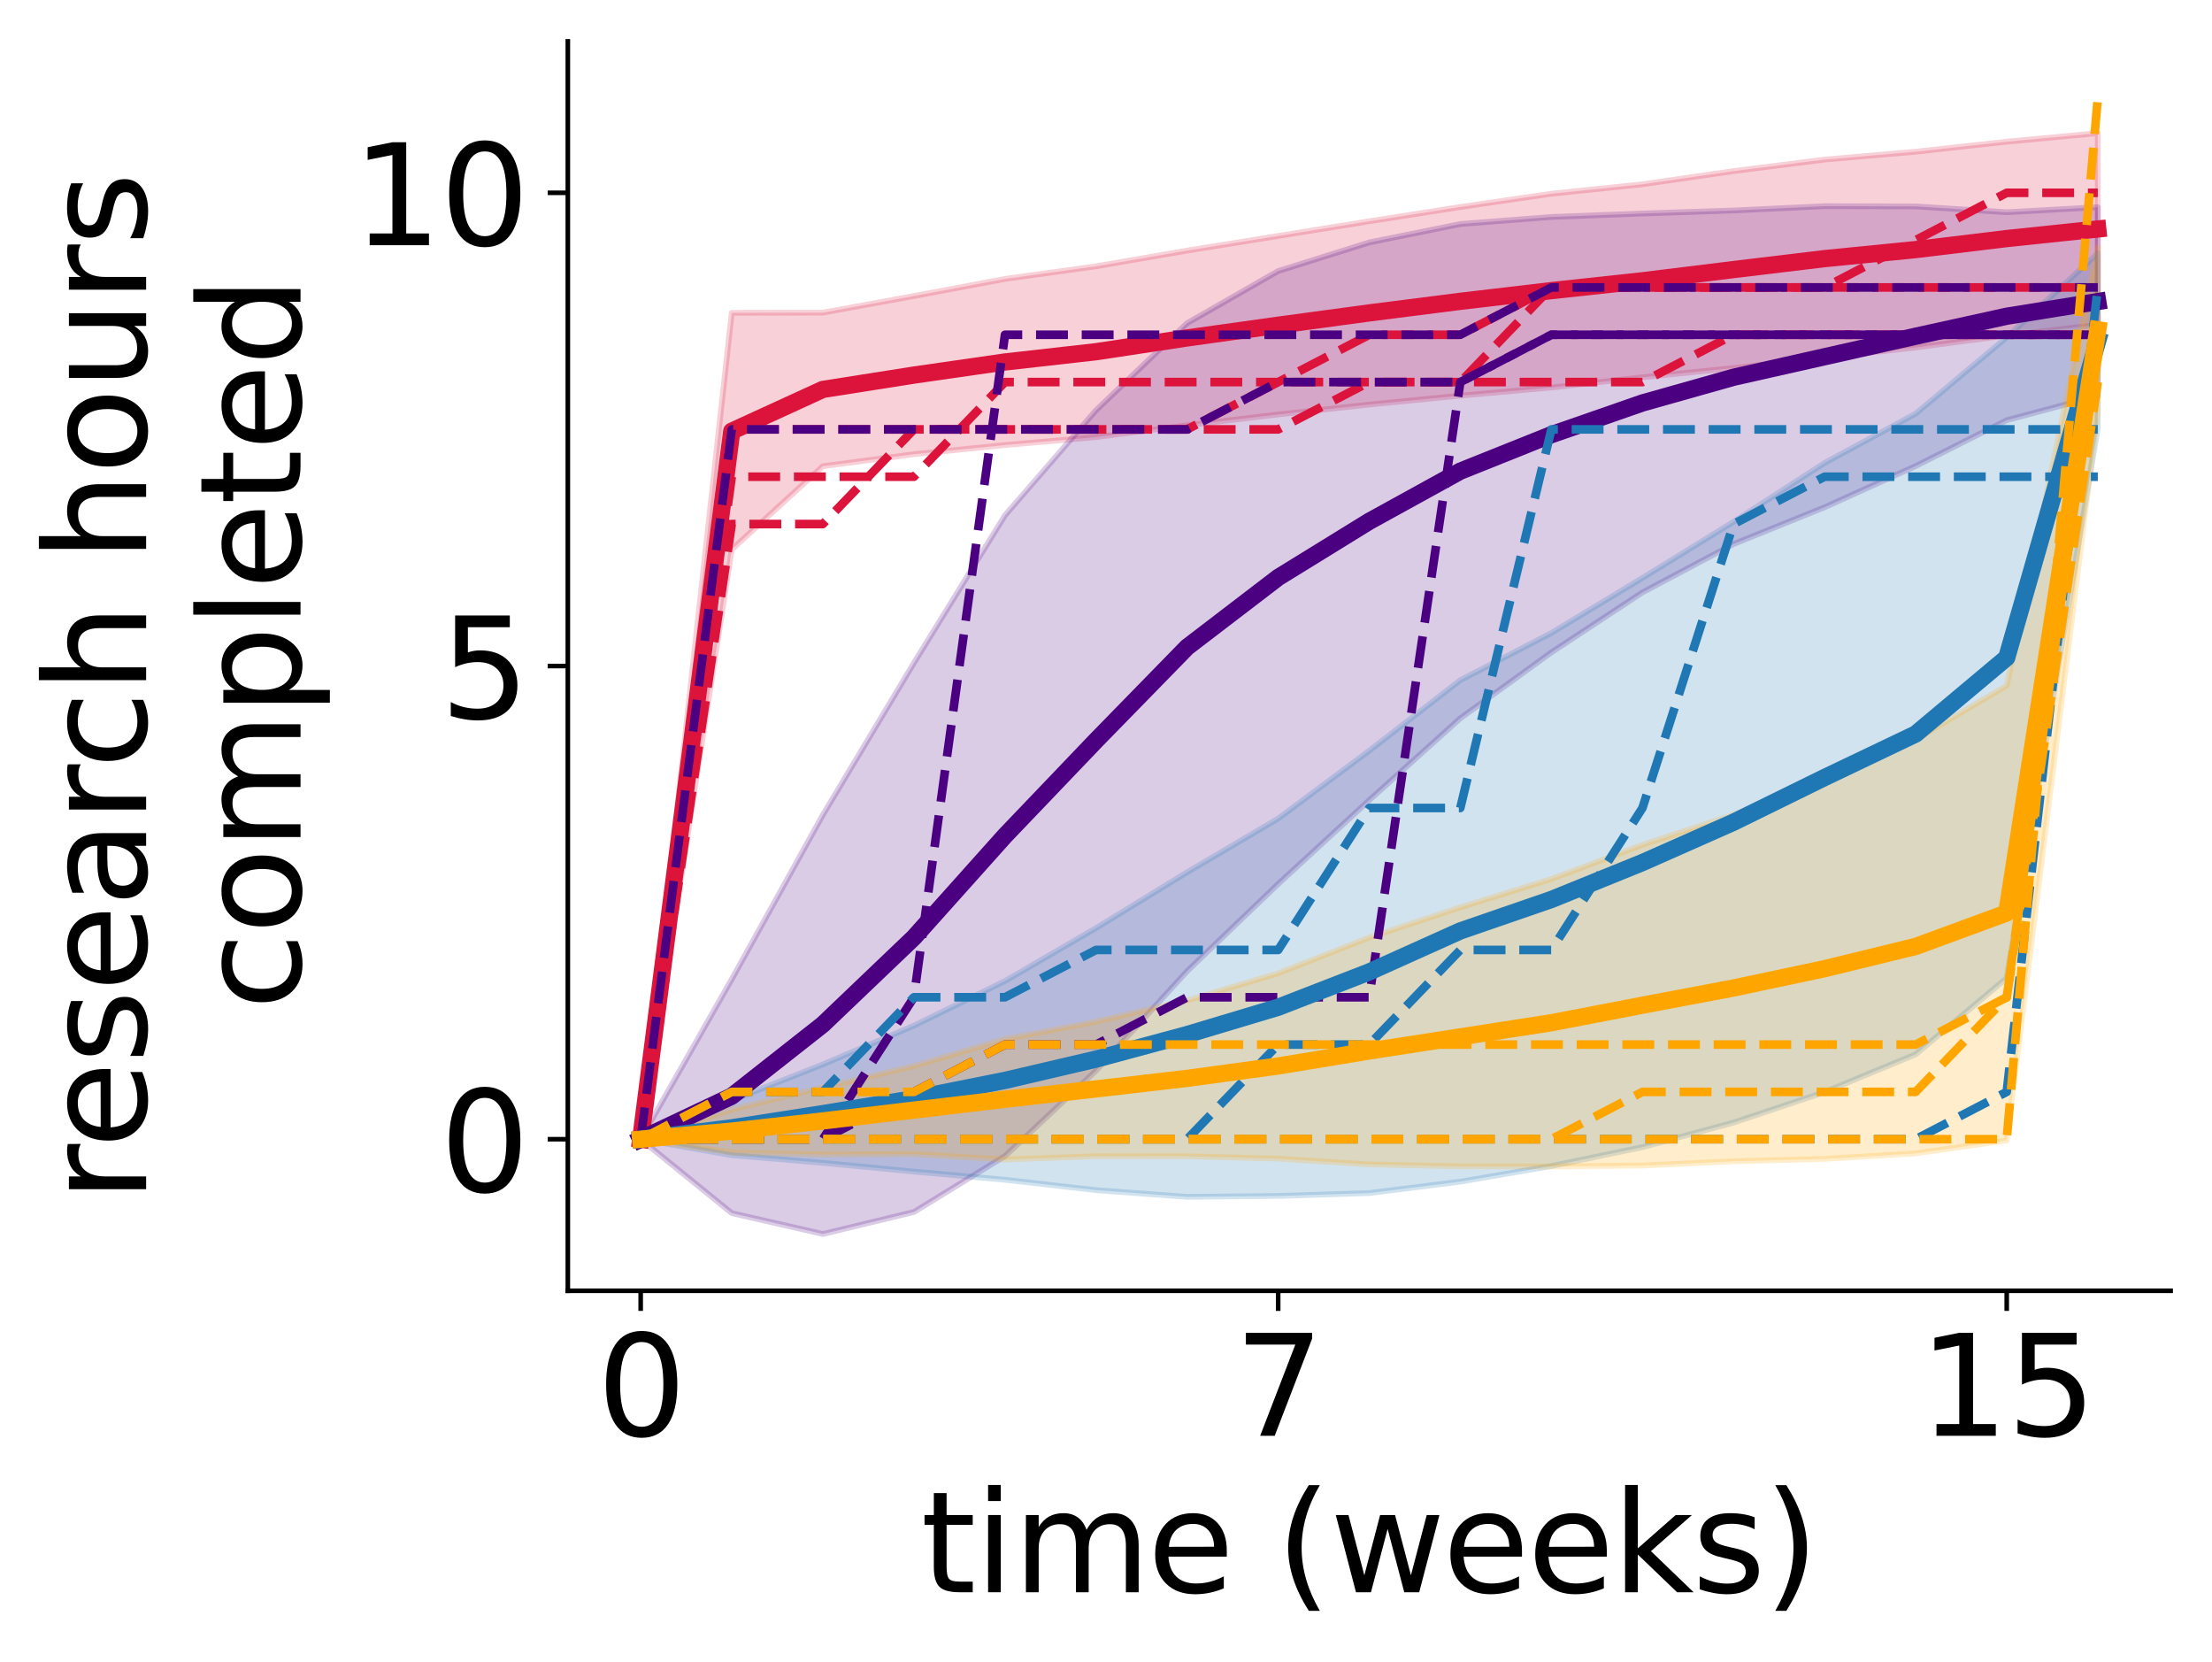 <?xml version="1.0" encoding="utf-8" standalone="no"?>
<!DOCTYPE svg PUBLIC "-//W3C//DTD SVG 1.1//EN"
  "http://www.w3.org/Graphics/SVG/1.1/DTD/svg11.dtd">
<svg xmlns:xlink="http://www.w3.org/1999/xlink" width="385.042pt" height="289.295pt" viewBox="0 0 385.042 289.295" xmlns="http://www.w3.org/2000/svg" version="1.1">
 <defs>
  <style type="text/css">*{stroke-linejoin: round; stroke-linecap: butt}</style>
 </defs>
 <g id="figure_1">
  <g id="patch_1">
   <path d="M -0 289.295 
L 385.042 289.295 
L 385.042 0 
L -0 0 
z
" style="fill: #ffffff"/>
  </g>
  <g id="axes_1">
   <g id="patch_2">
    <path d="M 98.842 224.64 
L 377.842 224.64 
L 377.842 7.2 
L 98.842 7.2 
z
" style="fill: #ffffff"/>
   </g>
   <g id="PolyCollection_1">
    <defs>
     <path id="mba6b85f4bf" d="M 111.524 -91.03 
L 111.524 -91.03 
L 127.376 -193.667 
L 143.229 -208.158 
L 159.081 -210.256 
L 174.933 -211.844 
L 190.785 -213.221 
L 206.638 -215.282 
L 222.49 -217.165 
L 238.342 -218.889 
L 254.195 -220.441 
L 270.047 -221.855 
L 285.899 -223.639 
L 301.751 -225.247 
L 317.604 -227.049 
L 333.456 -228.824 
L 349.308 -230.915 
L 365.16 -232.769 
L 365.16 -266.111 
L 365.16 -266.111 
L 349.308 -264.638 
L 333.456 -262.891 
L 317.604 -261.521 
L 301.751 -259.518 
L 285.899 -257.222 
L 270.047 -255.58 
L 254.195 -253.272 
L 238.342 -250.788 
L 222.49 -248.23 
L 206.638 -245.682 
L 190.785 -242.95 
L 174.933 -240.752 
L 159.081 -237.778 
L 143.229 -234.885 
L 127.376 -234.849 
L 111.524 -91.03 
z
" style="stroke: #dc143c; stroke-opacity: 0.2"/>
    </defs>
    <g clip-path="url(#pbbec2c5678)">
     <use xlink:href="#mba6b85f4bf" x="0" y="289.295" style="fill: #dc143c; fill-opacity: 0.2; stroke: #dc143c; stroke-opacity: 0.2"/>
    </g>
   </g>
   <g id="PolyCollection_2">
    <defs>
     <path id="m047351a5b2" d="M 111.524 -91.03 
L 111.524 -91.03 
L 127.376 -78.168 
L 143.229 -74.539 
L 159.081 -78.364 
L 174.933 -88.101 
L 190.785 -102.968 
L 206.638 -120.274 
L 222.49 -135.462 
L 238.342 -150.037 
L 254.195 -164.289 
L 270.047 -175.759 
L 285.899 -186.195 
L 301.751 -194.61 
L 317.604 -201.013 
L 333.456 -208.182 
L 349.308 -216.166 
L 365.16 -220.391 
L 365.16 -253.239 
L 365.16 -253.239 
L 349.308 -252.358 
L 333.456 -253.374 
L 317.604 -253.412 
L 301.751 -252.666 
L 285.899 -252.138 
L 270.047 -251.538 
L 254.195 -250.309 
L 238.342 -247.102 
L 222.49 -242.126 
L 206.638 -233.052 
L 190.785 -217.893 
L 174.933 -199.604 
L 159.081 -173.912 
L 143.229 -147.463 
L 127.376 -118.881 
L 111.524 -91.03 
z
" style="stroke: #4b0082; stroke-opacity: 0.2"/>
    </defs>
    <g clip-path="url(#pbbec2c5678)">
     <use xlink:href="#m047351a5b2" x="0" y="289.295" style="fill: #4b0082; fill-opacity: 0.2; stroke: #4b0082; stroke-opacity: 0.2"/>
    </g>
   </g>
   <g id="PolyCollection_3">
    <defs>
     <path id="mb4c0eb92ec" d="M 111.524 -91.03 
L 111.524 -91.03 
L 127.376 -88.249 
L 143.229 -86.918 
L 159.081 -85.397 
L 174.933 -83.976 
L 190.785 -82.166 
L 206.638 -81.004 
L 222.49 -81.159 
L 238.342 -81.663 
L 254.195 -83.647 
L 270.047 -86.366 
L 285.899 -89.656 
L 301.751 -93.924 
L 317.604 -99.238 
L 333.456 -105.802 
L 349.308 -119.08 
L 365.16 -214.836 
L 365.16 -245.206 
L 365.16 -245.206 
L 349.308 -230.589 
L 333.456 -217.3 
L 317.604 -208.727 
L 301.751 -198.476 
L 285.899 -188.71 
L 270.047 -179.137 
L 254.195 -170.919 
L 238.342 -158.639 
L 222.49 -146.838 
L 206.638 -137.49 
L 190.785 -127.779 
L 174.933 -118.557 
L 159.081 -110.795 
L 143.229 -104.053 
L 127.376 -97.781 
L 111.524 -91.03 
z
" style="stroke: #1f77b4; stroke-opacity: 0.2"/>
    </defs>
    <g clip-path="url(#pbbec2c5678)">
     <use xlink:href="#mb4c0eb92ec" x="0" y="289.295" style="fill: #1f77b4; fill-opacity: 0.2; stroke: #1f77b4; stroke-opacity: 0.2"/>
    </g>
   </g>
   <g id="PolyCollection_4">
    <defs>
     <path id="maac9651751" d="M 111.524 -91.03 
L 111.524 -91.03 
L 127.376 -88.705 
L 143.229 -88.387 
L 159.081 -88.446 
L 174.933 -87.506 
L 190.785 -88.076 
L 206.638 -88.068 
L 222.49 -87.653 
L 238.342 -86.647 
L 254.195 -86.313 
L 270.047 -86.287 
L 285.899 -86.447 
L 301.751 -87.195 
L 317.604 -87.609 
L 333.456 -88.564 
L 349.308 -90.837 
L 365.16 -217.541 
L 365.16 -246.272 
L 365.16 -246.272 
L 349.308 -169.971 
L 333.456 -160.599 
L 317.604 -153.812 
L 301.751 -147.506 
L 285.899 -142.259 
L 270.047 -136.324 
L 254.195 -131.374 
L 238.342 -126.132 
L 222.49 -119.904 
L 206.638 -115.174 
L 190.785 -111.492 
L 174.933 -108.455 
L 159.081 -103.76 
L 143.229 -100.048 
L 127.376 -96.188 
L 111.524 -91.03 
z
" style="stroke: #ffa500; stroke-opacity: 0.2"/>
    </defs>
    <g clip-path="url(#pbbec2c5678)">
     <use xlink:href="#maac9651751" x="0" y="289.295" style="fill: #ffa500; fill-opacity: 0.2; stroke: #ffa500; stroke-opacity: 0.2"/>
    </g>
   </g>
   <g id="matplotlib.axis_1">
    <g id="xtick_1">
     <g id="line2d_1">
      <defs>
       <path id="m4ce2d1dc6d" d="M 0 0 
L 0 3.5 
" style="stroke: #000000; stroke-width: 0.8"/>
      </defs>
      <g>
       <use xlink:href="#m4ce2d1dc6d" x="111.524" y="224.64" style="stroke: #000000; stroke-width: 0.8"/>
      </g>
     </g>
     <g id="text_1">
      <!-- 0 -->
      <g transform="translate(103.889 249.876) scale(0.24 -0.24)">
       <defs>
        <path id="DejaVuSans-30" d="M 2034 4250 
Q 1547 4250 1301 3770 
Q 1056 3291 1056 2328 
Q 1056 1369 1301 889 
Q 1547 409 2034 409 
Q 2525 409 2770 889 
Q 3016 1369 3016 2328 
Q 3016 3291 2770 3770 
Q 2525 4250 2034 4250 
z
M 2034 4750 
Q 2819 4750 3233 4129 
Q 3647 3509 3647 2328 
Q 3647 1150 3233 529 
Q 2819 -91 2034 -91 
Q 1250 -91 836 529 
Q 422 1150 422 2328 
Q 422 3509 836 4129 
Q 1250 4750 2034 4750 
z
" transform="scale(0.016)"/>
       </defs>
       <use xlink:href="#DejaVuSans-30"/>
      </g>
     </g>
    </g>
    <g id="xtick_2">
     <g id="line2d_2">
      <g>
       <use xlink:href="#m4ce2d1dc6d" x="222.49" y="224.64" style="stroke: #000000; stroke-width: 0.8"/>
      </g>
     </g>
     <g id="text_2">
      <!-- 7 -->
      <g transform="translate(214.855 249.876) scale(0.24 -0.24)">
       <defs>
        <path id="DejaVuSans-37" d="M 525 4666 
L 3525 4666 
L 3525 4397 
L 1831 0 
L 1172 0 
L 2766 4134 
L 525 4134 
L 525 4666 
z
" transform="scale(0.016)"/>
       </defs>
       <use xlink:href="#DejaVuSans-37"/>
      </g>
     </g>
    </g>
    <g id="xtick_3">
     <g id="line2d_3">
      <g>
       <use xlink:href="#m4ce2d1dc6d" x="349.308" y="224.64" style="stroke: #000000; stroke-width: 0.8"/>
      </g>
     </g>
     <g id="text_3">
      <!-- 15 -->
      <g transform="translate(334.038 249.876) scale(0.24 -0.24)">
       <defs>
        <path id="DejaVuSans-31" d="M 794 531 
L 1825 531 
L 1825 4091 
L 703 3866 
L 703 4441 
L 1819 4666 
L 2450 4666 
L 2450 531 
L 3481 531 
L 3481 0 
L 794 0 
L 794 531 
z
" transform="scale(0.016)"/>
        <path id="DejaVuSans-35" d="M 691 4666 
L 3169 4666 
L 3169 4134 
L 1269 4134 
L 1269 2991 
Q 1406 3038 1543 3061 
Q 1681 3084 1819 3084 
Q 2600 3084 3056 2656 
Q 3513 2228 3513 1497 
Q 3513 744 3044 326 
Q 2575 -91 1722 -91 
Q 1428 -91 1123 -41 
Q 819 9 494 109 
L 494 744 
Q 775 591 1075 516 
Q 1375 441 1709 441 
Q 2250 441 2565 725 
Q 2881 1009 2881 1497 
Q 2881 1984 2565 2268 
Q 2250 2553 1709 2553 
Q 1456 2553 1204 2497 
Q 953 2441 691 2322 
L 691 4666 
z
" transform="scale(0.016)"/>
       </defs>
       <use xlink:href="#DejaVuSans-31"/>
       <use xlink:href="#DejaVuSans-35" x="63.623"/>
      </g>
     </g>
    </g>
    <g id="text_4">
     <!-- time (weeks) -->
     <g transform="translate(160.273 277.104) scale(0.24 -0.24)">
      <defs>
       <path id="DejaVuSans-74" d="M 1172 4494 
L 1172 3500 
L 2356 3500 
L 2356 3053 
L 1172 3053 
L 1172 1153 
Q 1172 725 1289 603 
Q 1406 481 1766 481 
L 2356 481 
L 2356 0 
L 1766 0 
Q 1100 0 847 248 
Q 594 497 594 1153 
L 594 3053 
L 172 3053 
L 172 3500 
L 594 3500 
L 594 4494 
L 1172 4494 
z
" transform="scale(0.016)"/>
       <path id="DejaVuSans-69" d="M 603 3500 
L 1178 3500 
L 1178 0 
L 603 0 
L 603 3500 
z
M 603 4863 
L 1178 4863 
L 1178 4134 
L 603 4134 
L 603 4863 
z
" transform="scale(0.016)"/>
       <path id="DejaVuSans-6d" d="M 3328 2828 
Q 3544 3216 3844 3400 
Q 4144 3584 4550 3584 
Q 5097 3584 5394 3201 
Q 5691 2819 5691 2113 
L 5691 0 
L 5113 0 
L 5113 2094 
Q 5113 2597 4934 2840 
Q 4756 3084 4391 3084 
Q 3944 3084 3684 2787 
Q 3425 2491 3425 1978 
L 3425 0 
L 2847 0 
L 2847 2094 
Q 2847 2600 2669 2842 
Q 2491 3084 2119 3084 
Q 1678 3084 1418 2786 
Q 1159 2488 1159 1978 
L 1159 0 
L 581 0 
L 581 3500 
L 1159 3500 
L 1159 2956 
Q 1356 3278 1631 3431 
Q 1906 3584 2284 3584 
Q 2666 3584 2933 3390 
Q 3200 3197 3328 2828 
z
" transform="scale(0.016)"/>
       <path id="DejaVuSans-65" d="M 3597 1894 
L 3597 1613 
L 953 1613 
Q 991 1019 1311 708 
Q 1631 397 2203 397 
Q 2534 397 2845 478 
Q 3156 559 3463 722 
L 3463 178 
Q 3153 47 2828 -22 
Q 2503 -91 2169 -91 
Q 1331 -91 842 396 
Q 353 884 353 1716 
Q 353 2575 817 3079 
Q 1281 3584 2069 3584 
Q 2775 3584 3186 3129 
Q 3597 2675 3597 1894 
z
M 3022 2063 
Q 3016 2534 2758 2815 
Q 2500 3097 2075 3097 
Q 1594 3097 1305 2825 
Q 1016 2553 972 2059 
L 3022 2063 
z
" transform="scale(0.016)"/>
       <path id="DejaVuSans-20" transform="scale(0.016)"/>
       <path id="DejaVuSans-28" d="M 1984 4856 
Q 1566 4138 1362 3434 
Q 1159 2731 1159 2009 
Q 1159 1288 1364 580 
Q 1569 -128 1984 -844 
L 1484 -844 
Q 1016 -109 783 600 
Q 550 1309 550 2009 
Q 550 2706 781 3412 
Q 1013 4119 1484 4856 
L 1984 4856 
z
" transform="scale(0.016)"/>
       <path id="DejaVuSans-77" d="M 269 3500 
L 844 3500 
L 1563 769 
L 2278 3500 
L 2956 3500 
L 3675 769 
L 4391 3500 
L 4966 3500 
L 4050 0 
L 3372 0 
L 2619 2869 
L 1863 0 
L 1184 0 
L 269 3500 
z
" transform="scale(0.016)"/>
       <path id="DejaVuSans-6b" d="M 581 4863 
L 1159 4863 
L 1159 1991 
L 2875 3500 
L 3609 3500 
L 1753 1863 
L 3688 0 
L 2938 0 
L 1159 1709 
L 1159 0 
L 581 0 
L 581 4863 
z
" transform="scale(0.016)"/>
       <path id="DejaVuSans-73" d="M 2834 3397 
L 2834 2853 
Q 2591 2978 2328 3040 
Q 2066 3103 1784 3103 
Q 1356 3103 1142 2972 
Q 928 2841 928 2578 
Q 928 2378 1081 2264 
Q 1234 2150 1697 2047 
L 1894 2003 
Q 2506 1872 2764 1633 
Q 3022 1394 3022 966 
Q 3022 478 2636 193 
Q 2250 -91 1575 -91 
Q 1294 -91 989 -36 
Q 684 19 347 128 
L 347 722 
Q 666 556 975 473 
Q 1284 391 1588 391 
Q 1994 391 2212 530 
Q 2431 669 2431 922 
Q 2431 1156 2273 1281 
Q 2116 1406 1581 1522 
L 1381 1569 
Q 847 1681 609 1914 
Q 372 2147 372 2553 
Q 372 3047 722 3315 
Q 1072 3584 1716 3584 
Q 2034 3584 2315 3537 
Q 2597 3491 2834 3397 
z
" transform="scale(0.016)"/>
       <path id="DejaVuSans-29" d="M 513 4856 
L 1013 4856 
Q 1481 4119 1714 3412 
Q 1947 2706 1947 2009 
Q 1947 1309 1714 600 
Q 1481 -109 1013 -844 
L 513 -844 
Q 928 -128 1133 580 
Q 1338 1288 1338 2009 
Q 1338 2731 1133 3434 
Q 928 4138 513 4856 
z
" transform="scale(0.016)"/>
      </defs>
      <use xlink:href="#DejaVuSans-74"/>
      <use xlink:href="#DejaVuSans-69" x="39.209"/>
      <use xlink:href="#DejaVuSans-6d" x="66.992"/>
      <use xlink:href="#DejaVuSans-65" x="164.404"/>
      <use xlink:href="#DejaVuSans-20" x="225.928"/>
      <use xlink:href="#DejaVuSans-28" x="257.715"/>
      <use xlink:href="#DejaVuSans-77" x="296.729"/>
      <use xlink:href="#DejaVuSans-65" x="378.516"/>
      <use xlink:href="#DejaVuSans-65" x="440.039"/>
      <use xlink:href="#DejaVuSans-6b" x="501.562"/>
      <use xlink:href="#DejaVuSans-73" x="559.473"/>
      <use xlink:href="#DejaVuSans-29" x="611.572"/>
     </g>
    </g>
   </g>
   <g id="matplotlib.axis_2">
    <g id="ytick_1">
     <g id="line2d_4">
      <defs>
       <path id="m2efaa8c8c2" d="M 0 0 
L -3.5 0 
" style="stroke: #000000; stroke-width: 0.8"/>
      </defs>
      <g>
       <use xlink:href="#m2efaa8c8c2" x="98.842" y="198.265" style="stroke: #000000; stroke-width: 0.8"/>
      </g>
     </g>
     <g id="text_5">
      <!-- 0 -->
      <g transform="translate(76.572 207.383) scale(0.24 -0.24)">
       <use xlink:href="#DejaVuSans-30"/>
      </g>
     </g>
    </g>
    <g id="ytick_2">
     <g id="line2d_5">
      <g>
       <use xlink:href="#m2efaa8c8c2" x="98.842" y="115.91" style="stroke: #000000; stroke-width: 0.8"/>
      </g>
     </g>
     <g id="text_6">
      <!-- 5 -->
      <g transform="translate(76.572 125.028) scale(0.24 -0.24)">
       <use xlink:href="#DejaVuSans-35"/>
      </g>
     </g>
    </g>
    <g id="ytick_3">
     <g id="line2d_6">
      <g>
       <use xlink:href="#m2efaa8c8c2" x="98.842" y="33.555" style="stroke: #000000; stroke-width: 0.8"/>
      </g>
     </g>
     <g id="text_7">
      <!-- 10 -->
      <g transform="translate(61.302 42.673) scale(0.24 -0.24)">
       <use xlink:href="#DejaVuSans-31"/>
       <use xlink:href="#DejaVuSans-30" x="63.623"/>
      </g>
     </g>
    </g>
    <g id="text_8">
     <!-- research hours  -->
     <g transform="translate(25.436 209.186) rotate(-90) scale(0.24 -0.24)">
      <defs>
       <path id="DejaVuSans-72" d="M 2631 2963 
Q 2534 3019 2420 3045 
Q 2306 3072 2169 3072 
Q 1681 3072 1420 2755 
Q 1159 2438 1159 1844 
L 1159 0 
L 581 0 
L 581 3500 
L 1159 3500 
L 1159 2956 
Q 1341 3275 1631 3429 
Q 1922 3584 2338 3584 
Q 2397 3584 2469 3576 
Q 2541 3569 2628 3553 
L 2631 2963 
z
" transform="scale(0.016)"/>
       <path id="DejaVuSans-61" d="M 2194 1759 
Q 1497 1759 1228 1600 
Q 959 1441 959 1056 
Q 959 750 1161 570 
Q 1363 391 1709 391 
Q 2188 391 2477 730 
Q 2766 1069 2766 1631 
L 2766 1759 
L 2194 1759 
z
M 3341 1997 
L 3341 0 
L 2766 0 
L 2766 531 
Q 2569 213 2275 61 
Q 1981 -91 1556 -91 
Q 1019 -91 701 211 
Q 384 513 384 1019 
Q 384 1609 779 1909 
Q 1175 2209 1959 2209 
L 2766 2209 
L 2766 2266 
Q 2766 2663 2505 2880 
Q 2244 3097 1772 3097 
Q 1472 3097 1187 3025 
Q 903 2953 641 2809 
L 641 3341 
Q 956 3463 1253 3523 
Q 1550 3584 1831 3584 
Q 2591 3584 2966 3190 
Q 3341 2797 3341 1997 
z
" transform="scale(0.016)"/>
       <path id="DejaVuSans-63" d="M 3122 3366 
L 3122 2828 
Q 2878 2963 2633 3030 
Q 2388 3097 2138 3097 
Q 1578 3097 1268 2742 
Q 959 2388 959 1747 
Q 959 1106 1268 751 
Q 1578 397 2138 397 
Q 2388 397 2633 464 
Q 2878 531 3122 666 
L 3122 134 
Q 2881 22 2623 -34 
Q 2366 -91 2075 -91 
Q 1284 -91 818 406 
Q 353 903 353 1747 
Q 353 2603 823 3093 
Q 1294 3584 2113 3584 
Q 2378 3584 2631 3529 
Q 2884 3475 3122 3366 
z
" transform="scale(0.016)"/>
       <path id="DejaVuSans-68" d="M 3513 2113 
L 3513 0 
L 2938 0 
L 2938 2094 
Q 2938 2591 2744 2837 
Q 2550 3084 2163 3084 
Q 1697 3084 1428 2787 
Q 1159 2491 1159 1978 
L 1159 0 
L 581 0 
L 581 4863 
L 1159 4863 
L 1159 2956 
Q 1366 3272 1645 3428 
Q 1925 3584 2291 3584 
Q 2894 3584 3203 3211 
Q 3513 2838 3513 2113 
z
" transform="scale(0.016)"/>
       <path id="DejaVuSans-6f" d="M 1959 3097 
Q 1497 3097 1228 2736 
Q 959 2375 959 1747 
Q 959 1119 1226 758 
Q 1494 397 1959 397 
Q 2419 397 2687 759 
Q 2956 1122 2956 1747 
Q 2956 2369 2687 2733 
Q 2419 3097 1959 3097 
z
M 1959 3584 
Q 2709 3584 3137 3096 
Q 3566 2609 3566 1747 
Q 3566 888 3137 398 
Q 2709 -91 1959 -91 
Q 1206 -91 779 398 
Q 353 888 353 1747 
Q 353 2609 779 3096 
Q 1206 3584 1959 3584 
z
" transform="scale(0.016)"/>
       <path id="DejaVuSans-75" d="M 544 1381 
L 544 3500 
L 1119 3500 
L 1119 1403 
Q 1119 906 1312 657 
Q 1506 409 1894 409 
Q 2359 409 2629 706 
Q 2900 1003 2900 1516 
L 2900 3500 
L 3475 3500 
L 3475 0 
L 2900 0 
L 2900 538 
Q 2691 219 2414 64 
Q 2138 -91 1772 -91 
Q 1169 -91 856 284 
Q 544 659 544 1381 
z
M 1991 3584 
L 1991 3584 
z
" transform="scale(0.016)"/>
      </defs>
      <use xlink:href="#DejaVuSans-72"/>
      <use xlink:href="#DejaVuSans-65" x="38.863"/>
      <use xlink:href="#DejaVuSans-73" x="100.387"/>
      <use xlink:href="#DejaVuSans-65" x="152.486"/>
      <use xlink:href="#DejaVuSans-61" x="214.01"/>
      <use xlink:href="#DejaVuSans-72" x="275.289"/>
      <use xlink:href="#DejaVuSans-63" x="314.152"/>
      <use xlink:href="#DejaVuSans-68" x="369.133"/>
      <use xlink:href="#DejaVuSans-20" x="432.512"/>
      <use xlink:href="#DejaVuSans-68" x="464.299"/>
      <use xlink:href="#DejaVuSans-6f" x="527.678"/>
      <use xlink:href="#DejaVuSans-75" x="588.859"/>
      <use xlink:href="#DejaVuSans-72" x="652.238"/>
      <use xlink:href="#DejaVuSans-73" x="693.352"/>
      <use xlink:href="#DejaVuSans-20" x="745.451"/>
     </g>
     <!--  completed -->
     <g transform="translate(52.311 183.405) rotate(-90) scale(0.24 -0.24)">
      <defs>
       <path id="DejaVuSans-70" d="M 1159 525 
L 1159 -1331 
L 581 -1331 
L 581 3500 
L 1159 3500 
L 1159 2969 
Q 1341 3281 1617 3432 
Q 1894 3584 2278 3584 
Q 2916 3584 3314 3078 
Q 3713 2572 3713 1747 
Q 3713 922 3314 415 
Q 2916 -91 2278 -91 
Q 1894 -91 1617 61 
Q 1341 213 1159 525 
z
M 3116 1747 
Q 3116 2381 2855 2742 
Q 2594 3103 2138 3103 
Q 1681 3103 1420 2742 
Q 1159 2381 1159 1747 
Q 1159 1113 1420 752 
Q 1681 391 2138 391 
Q 2594 391 2855 752 
Q 3116 1113 3116 1747 
z
" transform="scale(0.016)"/>
       <path id="DejaVuSans-6c" d="M 603 4863 
L 1178 4863 
L 1178 0 
L 603 0 
L 603 4863 
z
" transform="scale(0.016)"/>
       <path id="DejaVuSans-64" d="M 2906 2969 
L 2906 4863 
L 3481 4863 
L 3481 0 
L 2906 0 
L 2906 525 
Q 2725 213 2448 61 
Q 2172 -91 1784 -91 
Q 1150 -91 751 415 
Q 353 922 353 1747 
Q 353 2572 751 3078 
Q 1150 3584 1784 3584 
Q 2172 3584 2448 3432 
Q 2725 3281 2906 2969 
z
M 947 1747 
Q 947 1113 1208 752 
Q 1469 391 1925 391 
Q 2381 391 2643 752 
Q 2906 1113 2906 1747 
Q 2906 2381 2643 2742 
Q 2381 3103 1925 3103 
Q 1469 3103 1208 2742 
Q 947 2381 947 1747 
z
" transform="scale(0.016)"/>
      </defs>
      <use xlink:href="#DejaVuSans-20"/>
      <use xlink:href="#DejaVuSans-63" x="31.787"/>
      <use xlink:href="#DejaVuSans-6f" x="86.768"/>
      <use xlink:href="#DejaVuSans-6d" x="147.949"/>
      <use xlink:href="#DejaVuSans-70" x="245.361"/>
      <use xlink:href="#DejaVuSans-6c" x="308.838"/>
      <use xlink:href="#DejaVuSans-65" x="336.621"/>
      <use xlink:href="#DejaVuSans-74" x="398.145"/>
      <use xlink:href="#DejaVuSans-65" x="437.354"/>
      <use xlink:href="#DejaVuSans-64" x="498.877"/>
     </g>
    </g>
   </g>
   <g id="line2d_7">
    <path d="M 111.524 198.265 
L 127.376 75.037 
L 143.229 67.773 
L 159.081 65.278 
L 174.933 62.997 
L 190.785 61.21 
L 206.638 58.813 
L 222.49 56.598 
L 238.342 54.456 
L 254.195 52.439 
L 270.047 50.577 
L 285.899 48.865 
L 301.751 46.913 
L 317.604 45.01 
L 333.456 43.437 
L 349.308 41.518 
L 365.16 39.855 
" clip-path="url(#pbbec2c5678)" style="fill: none; stroke: #dc143c; stroke-width: 3; stroke-linecap: square"/>
   </g>
   <g id="line2d_8">
    <path d="M 111.524 198.265 
L 127.376 74.732 
L 143.229 74.732 
L 159.081 74.732 
L 174.933 74.732 
L 190.785 74.732 
L 206.638 74.732 
L 222.49 74.732 
L 238.342 66.497 
L 254.195 66.497 
L 270.047 50.026 
L 285.899 50.026 
L 301.751 50.026 
L 317.604 50.026 
L 333.456 41.79 
L 349.308 33.555 
L 365.16 33.555 
" clip-path="url(#pbbec2c5678)" style="fill: none; stroke-dasharray: 5.55,2.4; stroke-dashoffset: 0; stroke: #dc143c; stroke-width: 1.5"/>
   </g>
   <g id="line2d_9">
    <path d="M 111.524 198.265 
L 127.376 91.203 
L 143.229 91.203 
L 159.081 74.732 
L 174.933 74.732 
L 190.785 74.732 
L 206.638 74.732 
L 222.49 66.497 
L 238.342 66.497 
L 254.195 66.497 
L 270.047 66.497 
L 285.899 66.497 
L 301.751 58.261 
L 317.604 58.261 
L 333.456 58.261 
L 349.308 58.261 
L 365.16 58.261 
" clip-path="url(#pbbec2c5678)" style="fill: none; stroke-dasharray: 5.55,2.4; stroke-dashoffset: 0; stroke: #dc143c; stroke-width: 1.5"/>
   </g>
   <g id="line2d_10">
    <path d="M 111.524 198.265 
L 127.376 82.968 
L 143.229 82.968 
L 159.081 82.968 
L 174.933 66.497 
L 190.785 66.497 
L 206.638 66.497 
L 222.49 66.497 
L 238.342 58.261 
L 254.195 58.261 
L 270.047 50.026 
L 285.899 50.026 
L 301.751 50.026 
L 317.604 50.026 
L 333.456 50.026 
L 349.308 50.026 
L 365.16 50.026 
" clip-path="url(#pbbec2c5678)" style="fill: none; stroke-dasharray: 5.55,2.4; stroke-dashoffset: 0; stroke: #dc143c; stroke-width: 1.5"/>
   </g>
   <g id="line2d_11">
    <path d="M 111.524 198.265 
L 127.376 190.771 
L 143.229 178.294 
L 159.081 163.157 
L 174.933 145.442 
L 190.785 128.864 
L 206.638 112.632 
L 222.49 100.501 
L 238.342 90.726 
L 254.195 81.996 
L 270.047 75.646 
L 285.899 70.129 
L 301.751 65.657 
L 317.604 62.083 
L 333.456 58.517 
L 349.308 55.033 
L 365.16 52.48 
" clip-path="url(#pbbec2c5678)" style="fill: none; stroke: #4b0082; stroke-width: 3; stroke-linecap: square"/>
   </g>
   <g id="line2d_12">
    <path d="M 111.524 198.265 
L 127.376 198.265 
L 143.229 198.265 
L 159.081 173.559 
L 174.933 58.261 
L 190.785 58.261 
L 206.638 58.261 
L 222.49 58.261 
L 238.342 58.261 
L 254.195 58.261 
L 270.047 50.026 
L 285.899 50.026 
L 301.751 50.026 
L 317.604 50.026 
L 333.456 50.026 
L 349.308 50.026 
L 365.16 50.026 
" clip-path="url(#pbbec2c5678)" style="fill: none; stroke-dasharray: 5.55,2.4; stroke-dashoffset: 0; stroke: #4b0082; stroke-width: 1.5"/>
   </g>
   <g id="line2d_13">
    <path d="M 111.524 198.265 
L 127.376 198.265 
L 143.229 198.265 
L 159.081 190.03 
L 174.933 181.794 
L 190.785 181.794 
L 206.638 173.559 
L 222.49 173.559 
L 238.342 173.559 
L 254.195 66.497 
L 270.047 58.261 
L 285.899 58.261 
L 301.751 58.261 
L 317.604 58.261 
L 333.456 58.261 
L 349.308 58.261 
L 365.16 58.261 
" clip-path="url(#pbbec2c5678)" style="fill: none; stroke-dasharray: 5.55,2.4; stroke-dashoffset: 0; stroke: #4b0082; stroke-width: 1.5"/>
   </g>
   <g id="line2d_14">
    <path d="M 111.524 198.265 
L 127.376 74.732 
L 143.229 74.732 
L 159.081 74.732 
L 174.933 74.732 
L 190.785 74.732 
L 206.638 74.732 
L 222.49 66.497 
L 238.342 66.497 
L 254.195 66.497 
L 270.047 58.261 
L 285.899 58.261 
L 301.751 58.261 
L 317.604 58.261 
L 333.456 58.261 
L 349.308 58.261 
L 365.16 58.261 
" clip-path="url(#pbbec2c5678)" style="fill: none; stroke-dasharray: 5.55,2.4; stroke-dashoffset: 0; stroke: #4b0082; stroke-width: 1.5"/>
   </g>
   <g id="line2d_15">
    <path d="M 111.524 198.265 
L 127.376 196.28 
L 143.229 193.81 
L 159.081 191.199 
L 174.933 188.028 
L 190.785 184.322 
L 206.638 180.048 
L 222.49 175.296 
L 238.342 169.144 
L 254.195 162.012 
L 270.047 156.544 
L 285.899 150.112 
L 301.751 143.095 
L 317.604 135.313 
L 333.456 127.744 
L 349.308 114.46 
L 365.16 59.274 
" clip-path="url(#pbbec2c5678)" style="fill: none; stroke: #1f77b4; stroke-width: 3; stroke-linecap: square"/>
   </g>
   <g id="line2d_16">
    <path d="M 111.524 198.265 
L 127.376 190.03 
L 143.229 190.03 
L 159.081 173.559 
L 174.933 173.559 
L 190.785 165.323 
L 206.638 165.323 
L 222.49 165.323 
L 238.342 140.616 
L 254.195 140.616 
L 270.047 74.732 
L 285.899 74.732 
L 301.751 74.732 
L 317.604 74.732 
L 333.456 74.732 
L 349.308 74.732 
L 365.16 74.732 
" clip-path="url(#pbbec2c5678)" style="fill: none; stroke-dasharray: 5.55,2.4; stroke-dashoffset: 0; stroke: #1f77b4; stroke-width: 1.5"/>
   </g>
   <g id="line2d_17">
    <path d="M 111.524 198.265 
L 127.376 198.265 
L 143.229 198.265 
L 159.081 198.265 
L 174.933 198.265 
L 190.785 198.265 
L 206.638 198.265 
L 222.49 181.794 
L 238.342 181.794 
L 254.195 165.323 
L 270.047 165.323 
L 285.899 140.616 
L 301.751 91.203 
L 317.604 82.968 
L 333.456 82.968 
L 349.308 82.968 
L 365.16 82.968 
" clip-path="url(#pbbec2c5678)" style="fill: none; stroke-dasharray: 5.55,2.4; stroke-dashoffset: 0; stroke: #1f77b4; stroke-width: 1.5"/>
   </g>
   <g id="line2d_18">
    <path d="M 111.524 198.265 
L 127.376 198.265 
L 143.229 198.265 
L 159.081 198.265 
L 174.933 198.265 
L 190.785 198.265 
L 206.638 198.265 
L 222.49 198.265 
L 238.342 198.265 
L 254.195 198.265 
L 270.047 198.265 
L 285.899 198.265 
L 301.751 198.265 
L 317.604 198.265 
L 333.456 198.265 
L 349.308 190.03 
L 365.16 50.026 
" clip-path="url(#pbbec2c5678)" style="fill: none; stroke-dasharray: 5.55,2.4; stroke-dashoffset: 0; stroke: #1f77b4; stroke-width: 1.5"/>
   </g>
   <g id="line2d_19">
    <path d="M 111.524 198.265 
L 127.376 196.849 
L 143.229 195.078 
L 159.081 193.192 
L 174.933 191.314 
L 190.785 189.511 
L 206.638 187.674 
L 222.49 185.517 
L 238.342 182.906 
L 254.195 180.452 
L 270.047 177.989 
L 285.899 174.942 
L 301.751 171.944 
L 317.604 168.584 
L 333.456 164.714 
L 349.308 158.891 
L 365.16 57.388 
" clip-path="url(#pbbec2c5678)" style="fill: none; stroke: #ffa500; stroke-width: 3; stroke-linecap: square"/>
   </g>
   <g id="line2d_20">
    <path d="M 111.524 198.265 
L 127.376 190.03 
L 143.229 190.03 
L 159.081 190.03 
L 174.933 181.794 
L 190.785 181.794 
L 206.638 181.794 
L 222.49 181.794 
L 238.342 181.794 
L 254.195 181.794 
L 270.047 181.794 
L 285.899 181.794 
L 301.751 181.794 
L 317.604 181.794 
L 333.456 181.794 
L 349.308 173.559 
L 365.16 58.261 
" clip-path="url(#pbbec2c5678)" style="fill: none; stroke-dasharray: 5.55,2.4; stroke-dashoffset: 0; stroke: #ffa500; stroke-width: 1.5"/>
   </g>
   <g id="line2d_21">
    <path d="M 111.524 198.265 
L 127.376 198.265 
L 143.229 198.265 
L 159.081 198.265 
L 174.933 198.265 
L 190.785 198.265 
L 206.638 198.265 
L 222.49 198.265 
L 238.342 198.265 
L 254.195 198.265 
L 270.047 198.265 
L 285.899 198.265 
L 301.751 198.265 
L 317.604 198.265 
L 333.456 198.265 
L 349.308 198.265 
L 365.16 17.084 
" clip-path="url(#pbbec2c5678)" style="fill: none; stroke-dasharray: 5.55,2.4; stroke-dashoffset: 0; stroke: #ffa500; stroke-width: 1.5"/>
   </g>
   <g id="line2d_22">
    <path d="M 111.524 198.265 
L 127.376 198.265 
L 143.229 198.265 
L 159.081 198.265 
L 174.933 198.265 
L 190.785 198.265 
L 206.638 198.265 
L 222.49 198.265 
L 238.342 198.265 
L 254.195 198.265 
L 270.047 198.265 
L 285.899 190.03 
L 301.751 190.03 
L 317.604 190.03 
L 333.456 190.03 
L 349.308 173.559 
L 365.16 66.497 
" clip-path="url(#pbbec2c5678)" style="fill: none; stroke-dasharray: 5.55,2.4; stroke-dashoffset: 0; stroke: #ffa500; stroke-width: 1.5"/>
   </g>
   <g id="patch_3">
    <path d="M 98.842 224.64 
L 98.842 7.2 
" style="fill: none; stroke: #000000; stroke-width: 0.8; stroke-linejoin: miter; stroke-linecap: square"/>
   </g>
   <g id="patch_4">
    <path d="M 98.842 224.64 
L 377.842 224.64 
" style="fill: none; stroke: #000000; stroke-width: 0.8; stroke-linejoin: miter; stroke-linecap: square"/>
   </g>
  </g>
 </g>
 <defs>
  <clipPath id="pbbec2c5678">
   <rect x="98.842" y="7.2" width="279" height="217.44"/>
  </clipPath>
 </defs>
</svg>

